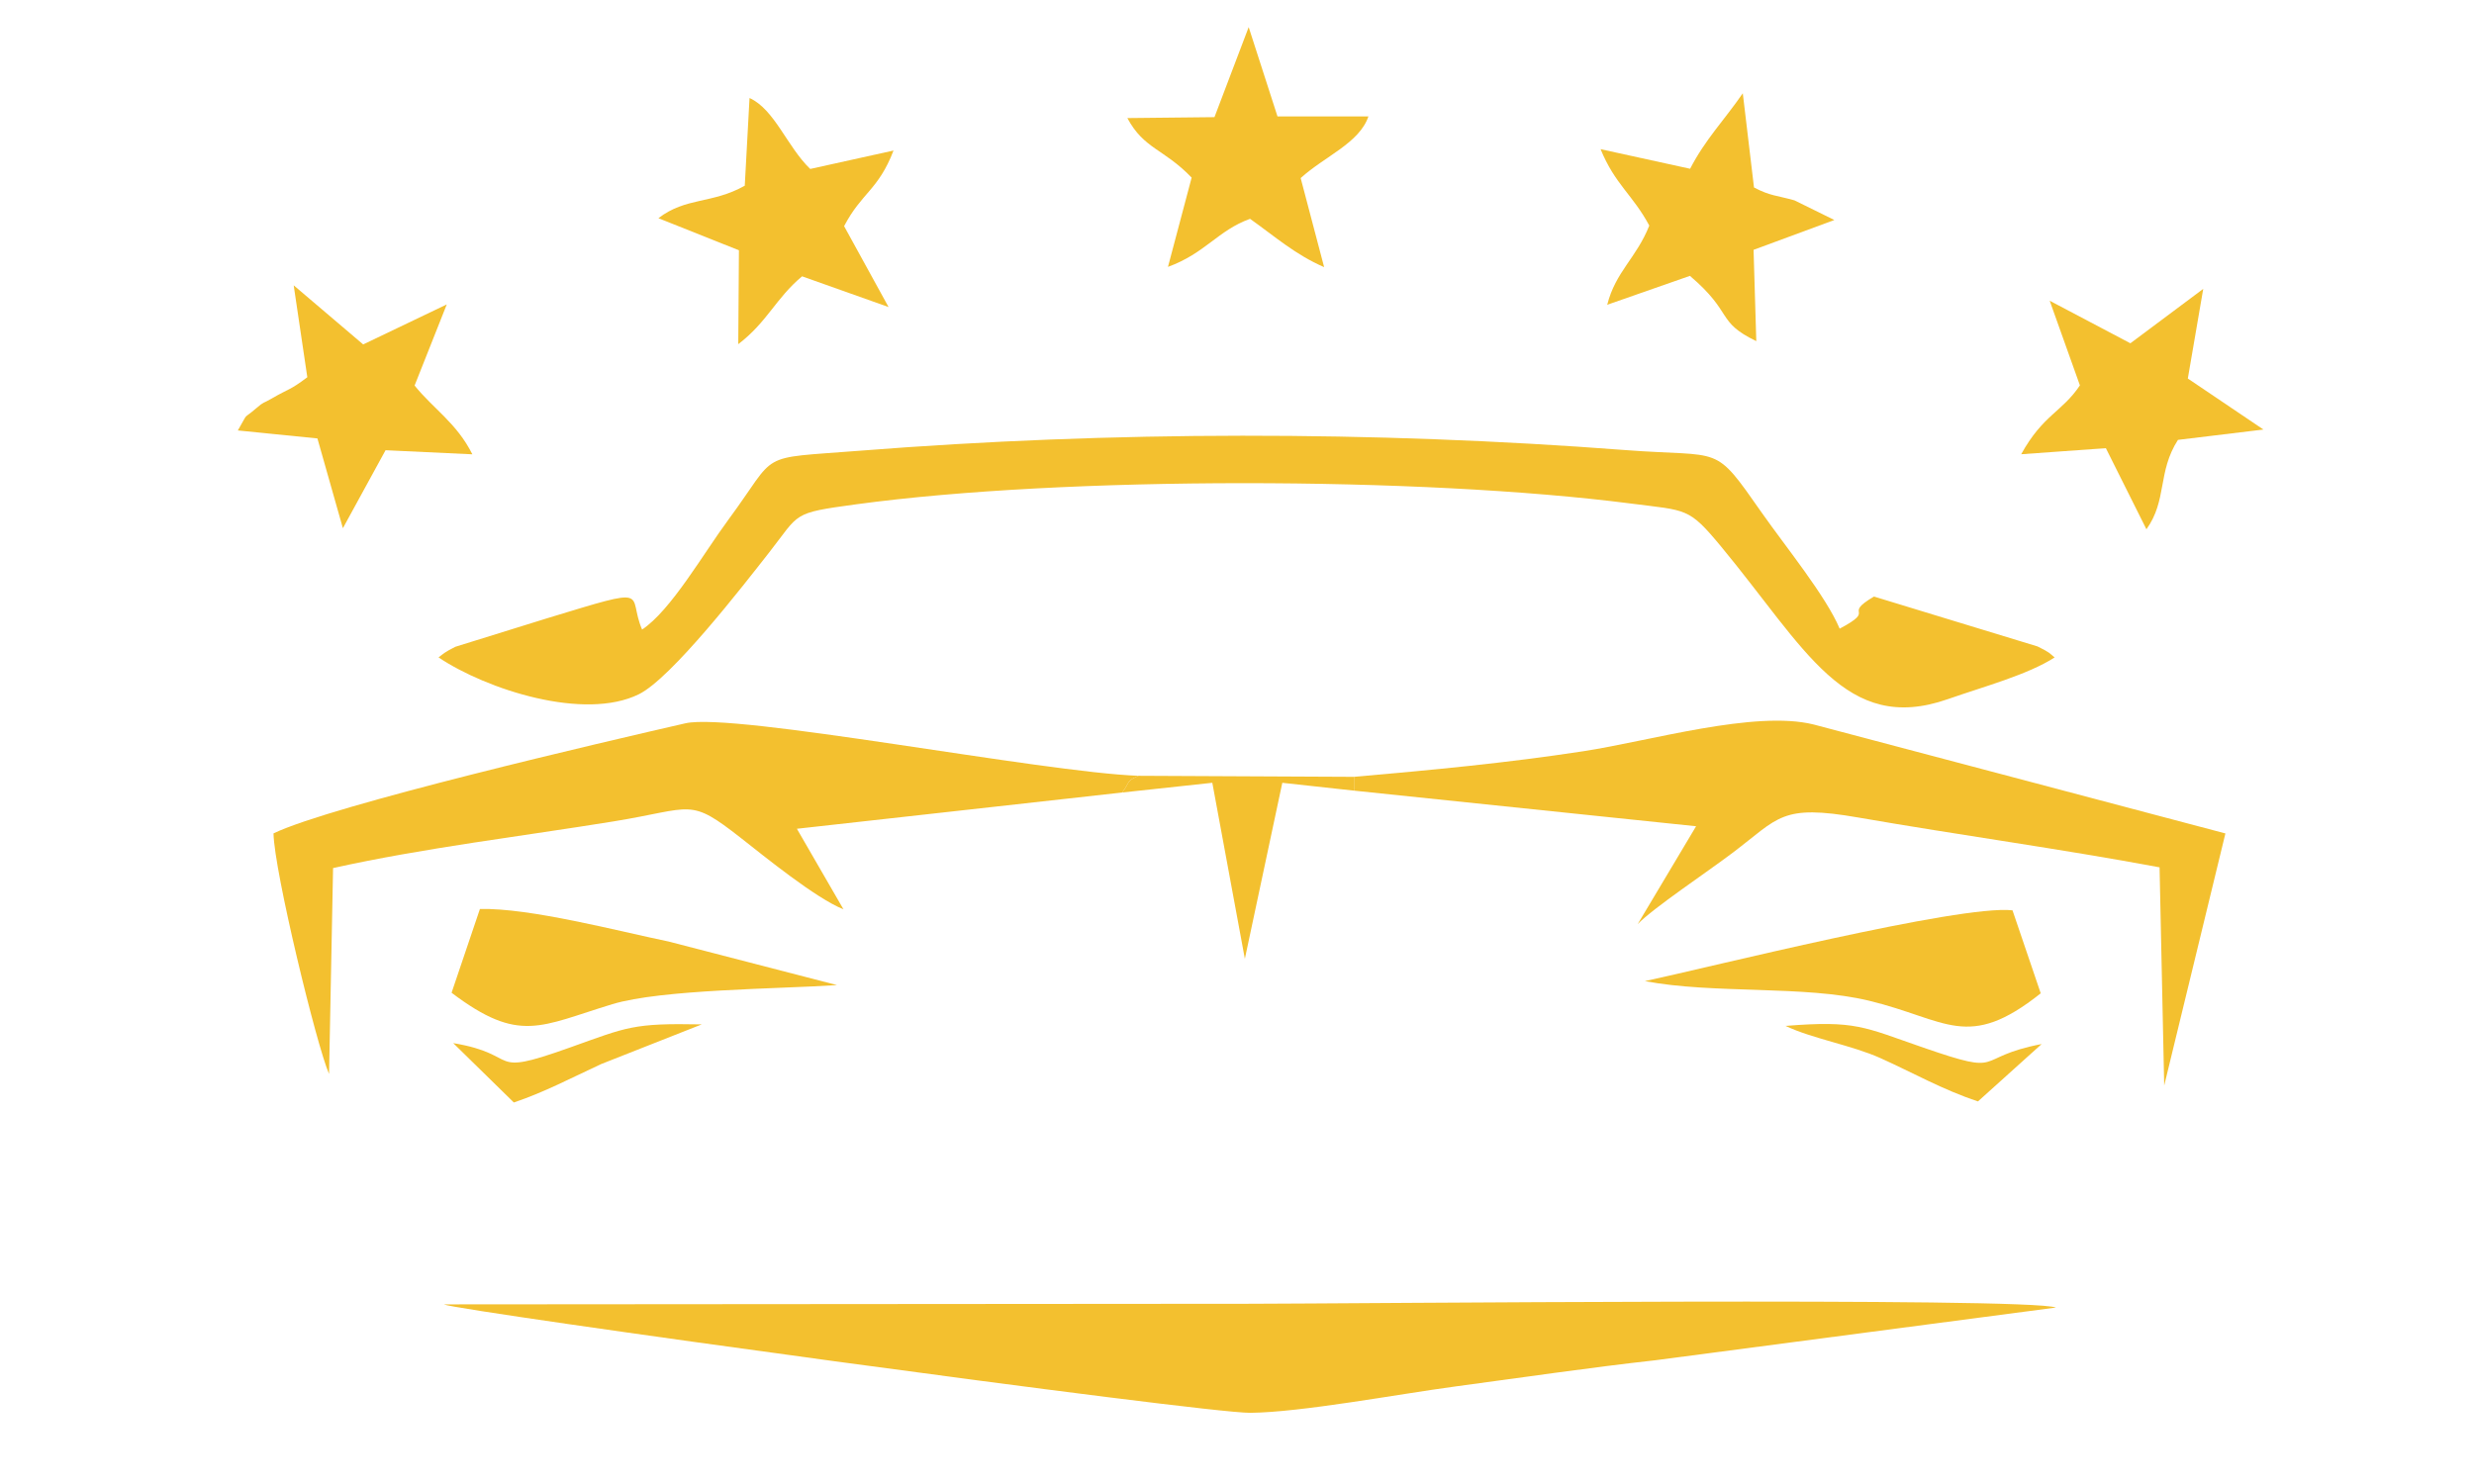 <?xml version="1.0" encoding="UTF-8"?>
<!DOCTYPE svg PUBLIC "-//W3C//DTD SVG 1.1//EN" "http://www.w3.org/Graphics/SVG/1.1/DTD/svg11.dtd">
<!-- Creator: CorelDRAW 2020 (64-Bit) -->
<svg xmlns="http://www.w3.org/2000/svg" xml:space="preserve" width="240px" height="144px" version="1.1" style="shape-rendering:geometricPrecision; text-rendering:geometricPrecision; image-rendering:optimizeQuality; fill-rule:evenodd; clip-rule:evenodd"
viewBox="0 0 240 144"
 xmlns:xlink="http://www.w3.org/1999/xlink"
 xmlns:xodm="http://www.corel.com/coreldraw/odm/2003">
 <defs>
  <style type="text/css">
   <![CDATA[
    .fil0 {fill:#F3C02F}
   ]]>
  </style>
 </defs>
 <g id="Capa_x0020_1">
  <path class="fil0" d="M199.445 126.879c-2.688,-1.029 -69.128,-0.371 -78.164,-0.367l-78.239 0.059c1.356,0.644 73.667,10.563 78.239,10.522 4.944,-0.044 14.333,-1.811 19.924,-2.561 6.455,-0.867 13.115,-1.843 19.356,-2.537l38.884 -5.116z"/>
  <path class="fil0" d="M62.289 61.09c-1.511,-3.512 1.269,-4.288 -9.184,-1.106l-8.934 2.777c-1.026,0.515 -1.197,0.695 -1.626,1.033 4.687,3.137 14.149,6.175 19.43,3.572 3.167,-1.561 10.109,-10.529 12.638,-13.755 3.024,-3.856 2.136,-3.818 8.444,-4.675 20.24,-2.748 54.81,-2.697 75.132,-0.078 5.477,0.705 5.608,0.356 8.762,4.163 8.182,9.876 12.05,18.304 22.006,14.821 3.522,-1.233 7.761,-2.371 10.361,-4.048 -0.545,-0.443 -0.429,-0.464 -1.663,-1.069l-15.862 -4.839c-3.188,1.881 0.389,1.144 -3.328,3.117 -1.317,-3.141 -5.301,-8.036 -7.513,-11.191 -4.801,-6.854 -3.686,-5.404 -13.314,-6.141 -24.43,-1.87 -49.825,-1.858 -74.251,0.067 -10.165,0.8 -7.771,-0.015 -12.729,6.695 -2.438,3.299 -5.556,8.782 -8.369,10.657z"/>
  <path class="fil0" d="M108.853 76.902c0.787,-0.986 0.331,-1.083 1.591,-1.623 -9.299,-0.332 -39.219,-6.174 -43.945,-5.095 -7.687,1.757 -34.256,7.937 -39.966,10.683 0.058,3.639 4.195,20.646 5.388,23.343l0.39 -19.976c8.764,-1.952 18.485,-3.11 27.241,-4.535 7.78,-1.267 7.252,-2.359 12.344,1.633 2.269,1.778 7.221,5.819 9.929,6.904l-4.519 -7.817 31.547 -3.517z"/>
  <path class="fil0" d="M131.349 75.38l0 1.34 33.187 3.455 -5.665 9.496c1.531,-1.584 6.695,-5.013 9.267,-6.963 4.458,-3.377 4.646,-4.683 12.127,-3.381 9.819,1.708 19.463,3.013 29.232,4.835l0.449 21.175 5.938 -24.464 -39.943 -10.571c-5.693,-1.417 -15.891,1.605 -22.343,2.594 -7.474,1.144 -14.624,1.816 -22.249,2.484z"/>
  <path class="fil0" d="M159.572 95.203c6.632,1.267 15.47,0.383 21.746,1.902 7.551,1.827 9.552,4.932 16.651,-0.719l-2.738 -8.053c-5.115,-0.569 -29.528,5.559 -35.659,6.87z"/>
  <path class="fil0" d="M43.807 96.332c6.579,4.974 8.593,3.234 15.606,1.106 4.757,-1.441 16.023,-1.472 21.788,-1.848l-16.351 -4.231c-4.775,-0.983 -13.487,-3.287 -18.294,-3.153l-2.749 8.126z"/>
  <path class="fil0" d="M117.814 11.367l-8.451 0.09c1.619,3.019 3.533,2.965 6.237,5.777l-2.297 8.663c3.619,-1.319 4.837,-3.535 7.962,-4.663 2.401,1.704 4.394,3.479 7.188,4.688l-2.277 -8.643c2.352,-2.129 5.687,-3.388 6.573,-5.982l-8.821 0.001 -2.795 -8.667 -3.319 8.736z"/>
  <path class="fil0" d="M163.956 16.376l-8.685 -1.902c1.393,3.416 3.122,4.424 4.725,7.416 -1.263,3.168 -3.264,4.46 -4.082,7.684l8.023 -2.806c4.267,3.63 2.498,4.429 6.439,6.335l-0.265 -8.859 7.838 -2.896 -3.87 -1.906c-1.782,-0.501 -2.329,-0.413 -3.926,-1.251l-1.087 -9.141c-1.786,2.598 -3.631,4.46 -5.11,7.326z"/>
  <path class="fil0" d="M72.249 18.019c-3.165,1.784 -5.703,1.095 -8.377,3.154l7.811 3.114 -0.065 9.107c2.807,-2.132 3.636,-4.447 6.191,-6.581l8.39 2.981 -4.313 -7.85c1.701,-3.258 3.318,-3.49 4.794,-7.337l-8.081 1.786c-2.239,-2.15 -3.453,-5.778 -5.887,-6.883l-0.463 8.509z"/>
  <path class="fil0" d="M206.666 33.31l-7.827 -4.128 2.931 8.212c-1.745,2.601 -3.572,2.84 -5.697,6.683l8.215 -0.589 3.935 7.87c2.026,-2.824 1.059,-5.562 3.058,-8.674l8.293 -1.004 -7.336 -4.95 1.495 -8.698 -7.067 5.278z"/>
  <path class="fil0" d="M29.812 36.605c-1.729,1.308 -1.73,1.061 -3.445,2.061 -0.899,0.523 -0.732,0.277 -1.495,0.936 -1.442,1.244 -0.666,0.212 -1.799,2.167l7.72 0.775 2.47 8.711 4.139 -7.567 8.421 0.396c-1.513,-3.029 -3.787,-4.415 -5.604,-6.673l3.122 -7.872 -8.109 3.883 -6.741 -5.735 1.321 8.918z"/>
  <path class="fil0" d="M108.853 76.902l8.752 -0.945 3.157 17.081 3.633 -17.079 6.954 0.761 0 -1.34 -20.905 -0.101c-1.26,0.54 -0.804,0.637 -1.591,1.623z"/>
  <path class="fil0" d="M43.965 101.218l5.882 5.762c2.981,-1.007 5.557,-2.38 8.485,-3.734l9.745 -3.844c-6.706,-0.133 -7.198,0.25 -12.817,2.254 -8.227,2.934 -4.533,0.688 -11.295,-0.438z"/>
  <path class="fil0" d="M191.881 106.875l6.177 -5.566c-6.823,1.311 -3.307,3.168 -11.459,0.352 -5.838,-2.016 -6.545,-2.659 -13.387,-2.112 2.594,1.237 6.411,1.869 9.216,3.129 3.13,1.406 6.028,3.066 9.453,4.197z"/>
 </g>
</svg>
